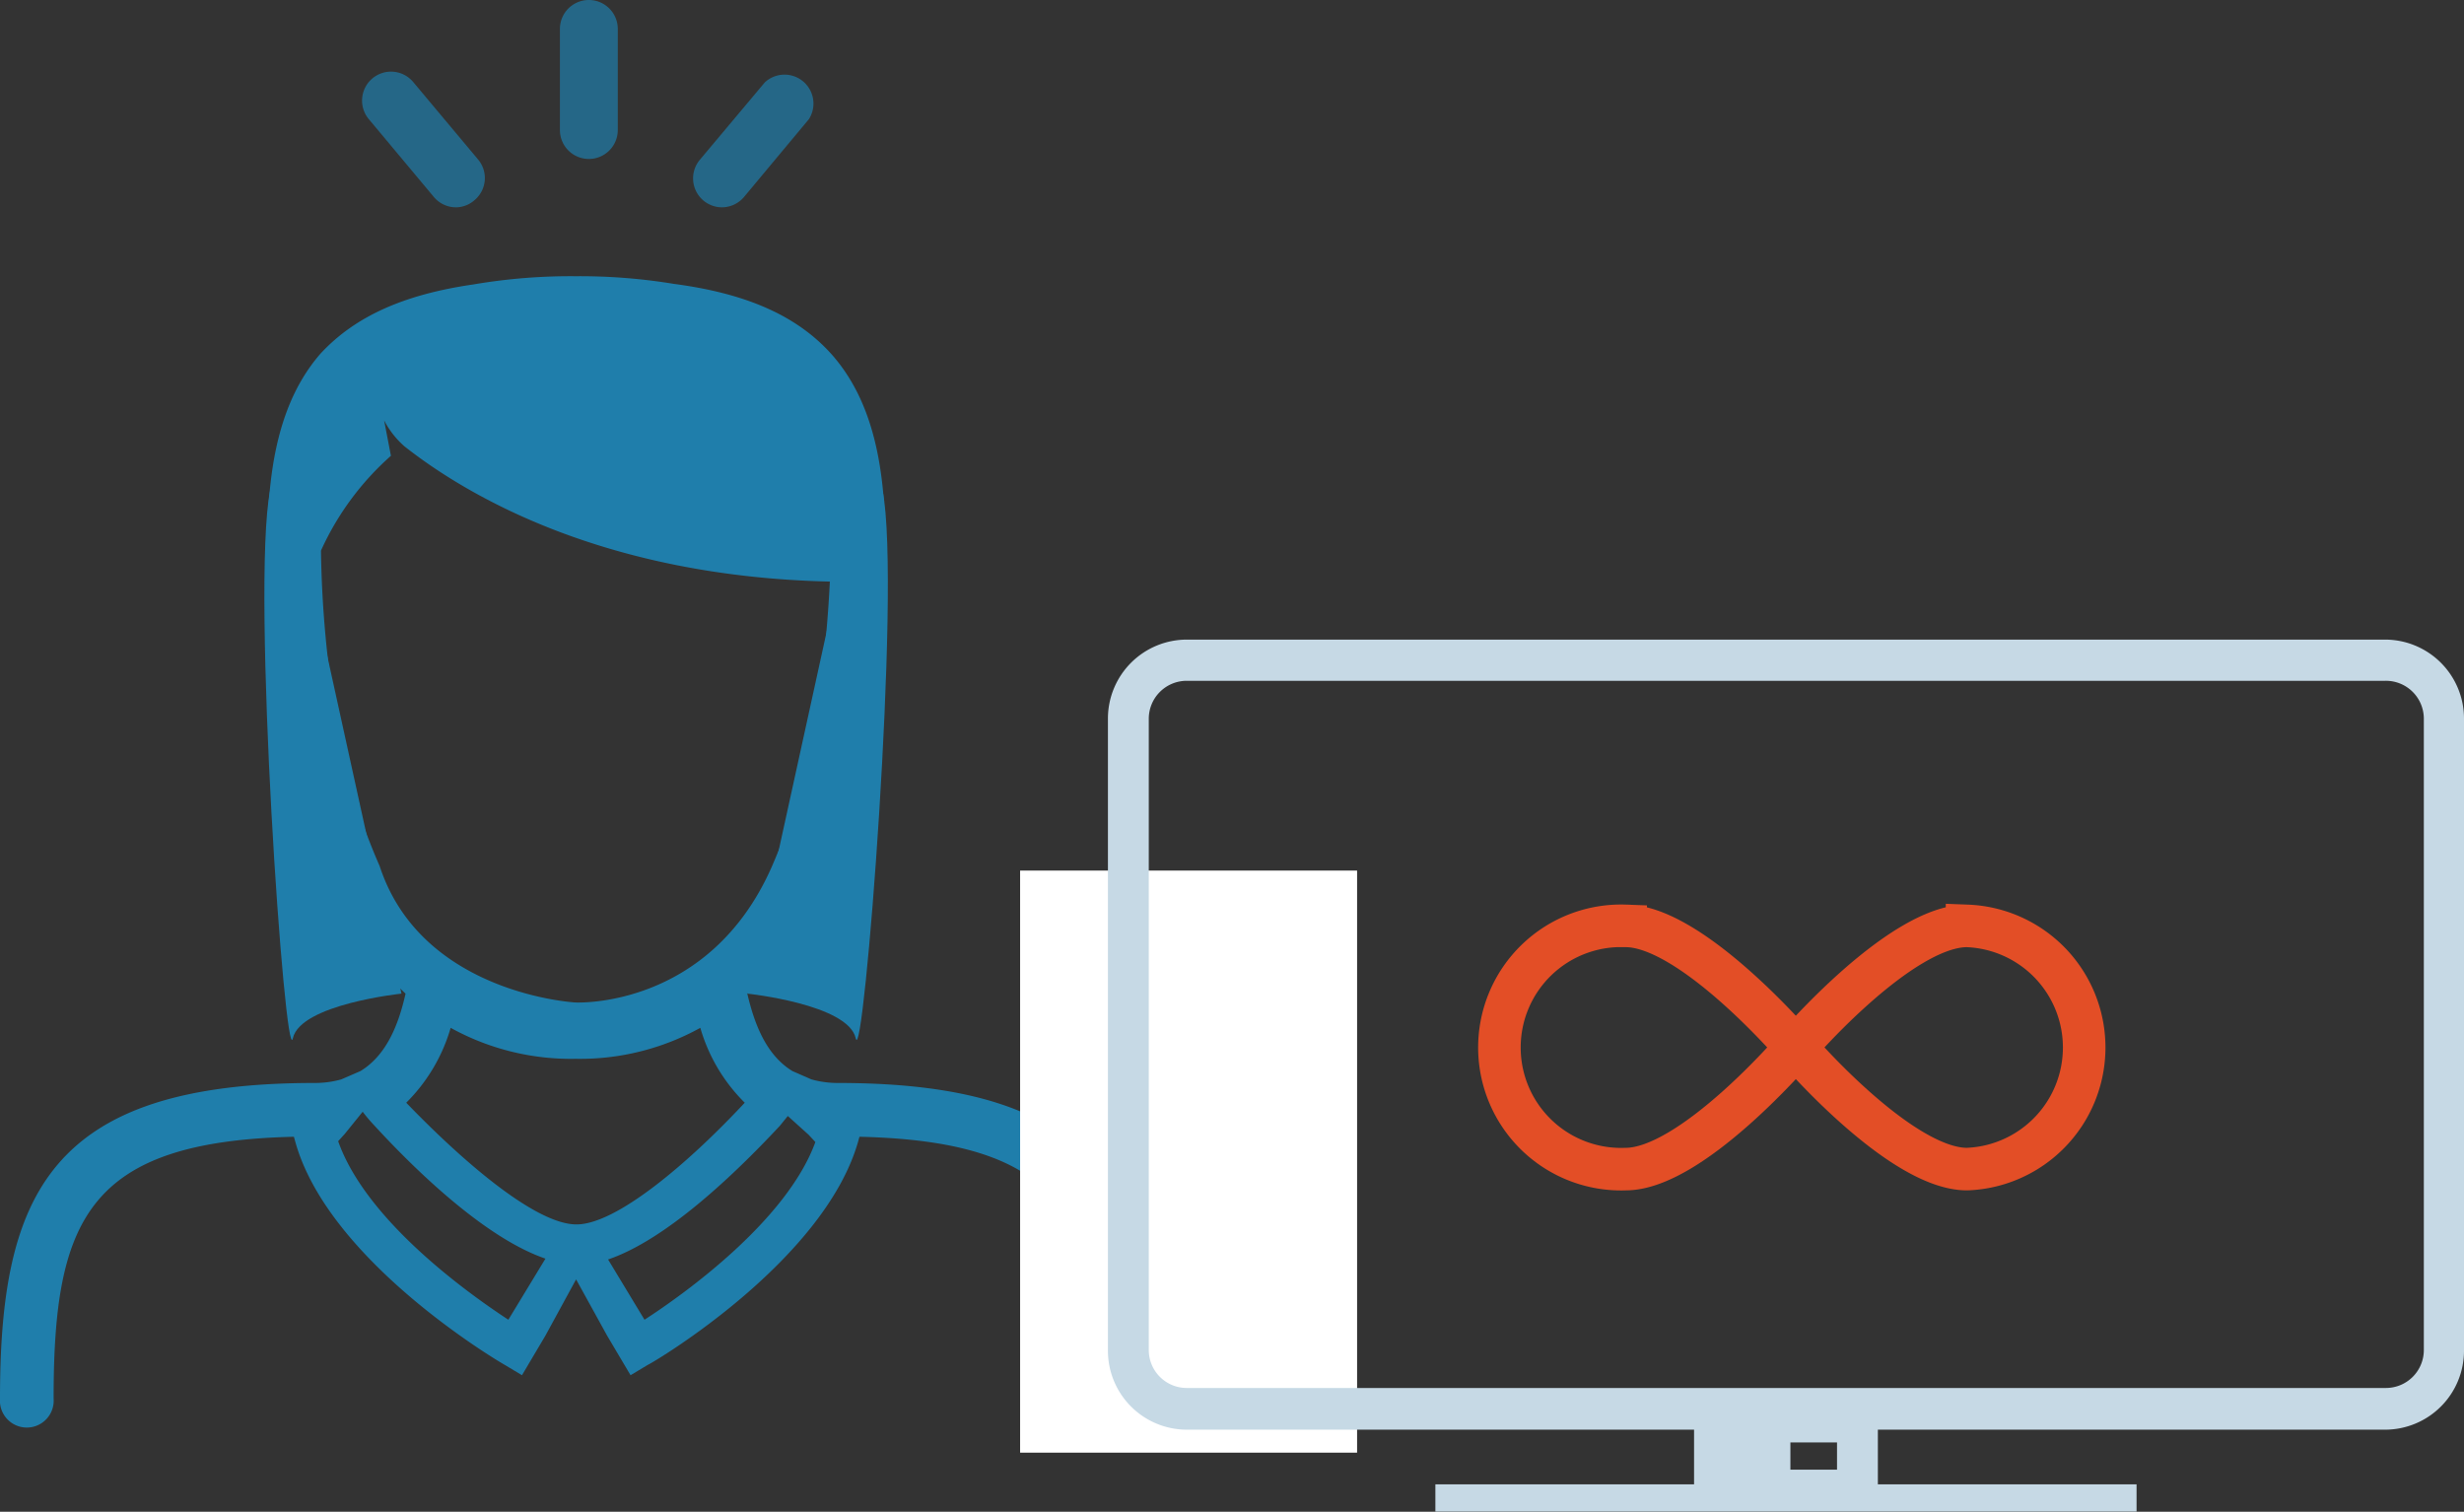 <svg xmlns="http://www.w3.org/2000/svg" viewBox="0 0 144.78 88.82"><rect x="0" y="0" width="144.78" height="88.82" fill="#333333" stroke="none"/><defs><style>.cls-1{opacity:0.7;}.cls-2{fill:#1f7eab;}.cls-3{fill:#fff;}.cls-4{fill:#c6d9e5;}.cls-5{fill:none;stroke:#e34e26;stroke-miterlimit:10;stroke-width:2.5px;}</style></defs><title>Fichier 18</title><g id="Calque_2" data-name="Calque 2"><g id="Mode_Isolation" data-name="Mode Isolation"><g class="cls-1"><path class="cls-2" d="M47,12.18a1.7,1.7,0,0,1-1.3-2.79l3.82-4.55A1.7,1.7,0,0,1,52.11,7L48.3,11.57A1.71,1.71,0,0,1,47,12.18Z" transform="translate(-4.58)"/><path class="cls-2" d="M31.37,12.18a1.69,1.69,0,0,1-1.3-.61L26.25,7a1.7,1.7,0,0,1,2.61-2.18l3.81,4.55a1.69,1.69,0,0,1-.21,2.39A1.65,1.65,0,0,1,31.37,12.18Z" transform="translate(-4.58)"/><path class="cls-2" d="M39.18,9.34a1.7,1.7,0,0,1-1.7-1.7V1.7a1.7,1.7,0,0,1,3.4,0V7.64A1.7,1.7,0,0,1,39.18,9.34Z" transform="translate(-4.58)"/></g><path class="cls-2" d="M42.45,77.54,40.31,74c3.36-1.14,7.33-4.89,10.09-7.85l.47-.58,1.22,1.1.4.43C50.81,71.71,44.83,76,42.45,77.54Zm-4-5.6c-2.35,0-6.55-3.57-10-7.15a10.2,10.2,0,0,0,2.61-4.4,14.61,14.61,0,0,0,7.34,1.82,14.6,14.6,0,0,0,7.33-1.82,10.14,10.14,0,0,0,2.61,4.4C45,68.37,40.79,71.94,38.45,71.94Zm-4,5.6c-2.38-1.56-8.36-5.83-10-10.49l.39-.43,1.05-1.3a9.46,9.46,0,0,0,.66.78c2.75,3,6.73,6.71,10.08,7.85ZM26.89,50.89a37.16,37.16,0,0,1-3-11.79,64.46,64.46,0,0,1-.45-6.75,16.56,16.56,0,0,1,4.11-5.57l-.4-2.08a5.22,5.22,0,0,0,1.19,1.52h0c3.61,2.85,11.67,7.65,25,7.95-.07,1.48-.2,3.12-.4,4.94a38.22,38.22,0,0,1-3,11.79c-3.69,8.41-11.55,8-11.55,8S29.35,58.42,26.89,50.89ZM53.83,63.63a5.79,5.79,0,0,1-1.57-.21l-1.12-.49c-1.52-.93-2.22-2.71-2.65-4.55,5.18-4.83,7-13.19,7.63-18.93.91-8.38.8-14.75-2.71-18.67-2-2.21-4.92-3.53-9.23-4.1a34,34,0,0,0-5.77-.45,33.91,33.91,0,0,0-6,.48c-4.16.6-7,1.91-9,4.07C20,24.7,19.86,31.07,20.78,39.45c.63,5.74,2.44,14.1,7.63,18.93C28,60.2,27.29,62,25.76,62.93l-1.13.49a5.79,5.79,0,0,1-1.57.21c-15.53,0-18.48,6.51-18.48,18.54a1.58,1.58,0,1,0,3.15,0c0-10.51,2-15.1,14.12-15.38l.08.29c1.94,7,11.89,12.88,12.32,13.12l1,.6,1.38-2.33,1.8-3.3,1.82,3.3,1.38,2.33,1-.6C43.07,80,53,74.08,55,67.08l.08-.29c12.12.28,14.12,4.87,14.12,15.38a1.58,1.58,0,1,0,3.15,0C72.31,70.14,69.36,63.63,53.83,63.63Z" transform="translate(-4.58)"/><rect class="cls-3" x="59.94" y="51.15" width="19.8" height="34.2"/><path class="cls-4" d="M69.68,79.32V42.21a4.64,4.64,0,0,1,4.63-4.63h70.42a4.64,4.64,0,0,1,4.63,4.63V79.32A4.64,4.64,0,0,1,144.73,84H74.31A4.64,4.64,0,0,1,69.68,79.32ZM74.31,40a2.23,2.23,0,0,0-2.23,2.23V79.32a2.23,2.23,0,0,0,2.23,2.23h70.42A2.23,2.23,0,0,0,147,79.32V42.21A2.23,2.23,0,0,0,144.73,40Z" transform="translate(-4.58)"/><path class="cls-4" d="M104.12,82.35h10.8v6.4h-10.8Zm8.4,2.4h-2.74v1.6h2.74Z" transform="translate(-4.58)"/><rect class="cls-4" x="88.92" y="87.22" width="41.2" height="1.6" transform="translate(214.46 176.03) rotate(-180)"/><path class="cls-5" d="M110.1,61.54s-6.11-7.14-10-7.14a7.15,7.15,0,1,0,0,14.29C104,68.69,110.1,61.54,110.1,61.54Z" transform="translate(-4.58)"/><path class="cls-5" d="M110.1,61.54s6.11-7.14,10.06-7.14a7.15,7.15,0,0,1,0,14.29C116.21,68.69,110.1,61.54,110.1,61.54Z" transform="translate(-4.58)"/><path class="cls-2" d="M53.29,36.49l-4.8,21.89S54.41,59,54.86,61s2.7-26.55,1.58-32.17" transform="translate(-4.58)"/><path class="cls-2" d="M23.36,36.49l4.81,21.89S22.24,59,21.79,61s-2.46-26.55-1.34-32.17" transform="translate(-4.58)"/></g></g></svg>